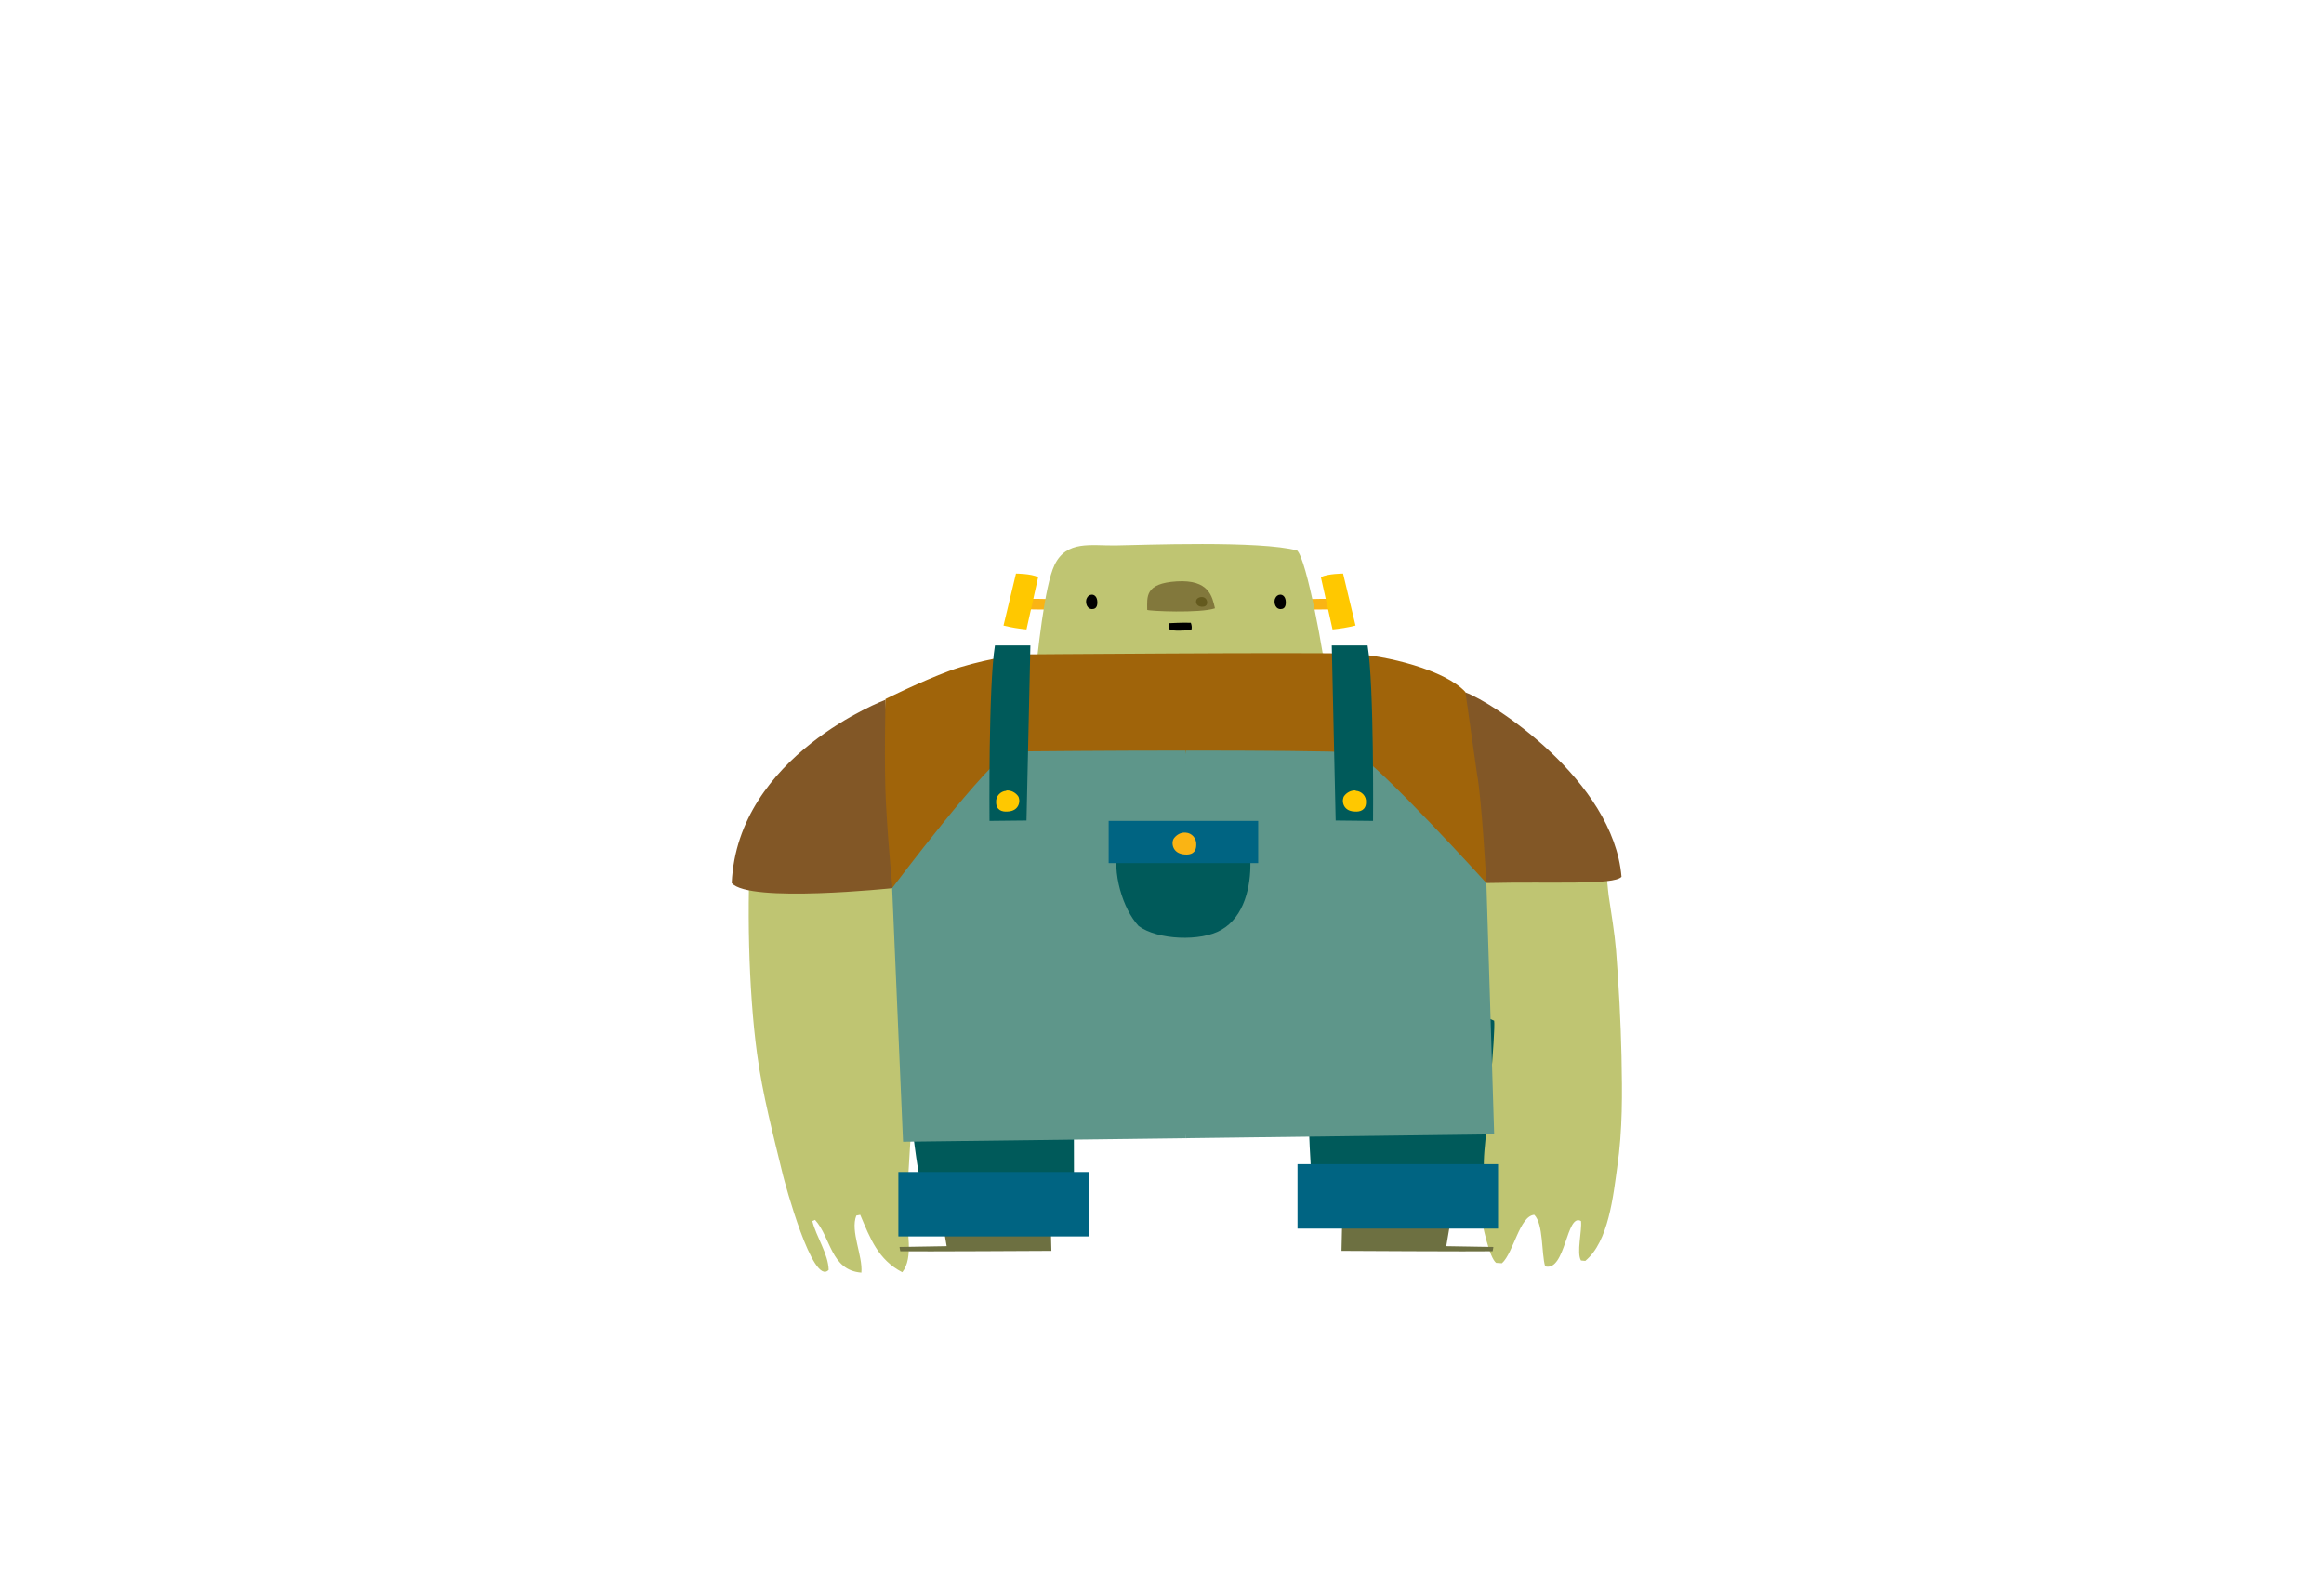 <svg version="1.1" xmlns="http://www.w3.org/2000/svg" xmlns:xlink="http://www.w3.org/1999/xlink" width="470.713" height="319.511" viewBox="0,0,470.713,319.511"><g transform="translate(-1.64,-9.734)"><g data-paper-data="{&quot;isPaintingLayer&quot;:true}" fill-rule="nonzero" stroke="none" stroke-linecap="butt" stroke-linejoin="miter" stroke-miterlimit="10" stroke-dasharray="" stroke-dashoffset="0" style="mix-blend-mode: normal"><g stroke-width="1"><path d="M185.257,255.234c0,3.402 1.499,9.178 -0.867,12.106c-4.89,-2.533 -6.468,-6.805 -8.518,-11.631l-0.789,0.158c-1.261,3.164 1.34,8.149 1.025,11.552c-6.231,-0.474 -6.152,-7.121 -9.385,-10.682l-0.553,0.237c0.789,3.165 3.234,6.647 3.313,9.891c-3.233,3.48 -8.913,-17.803 -9.228,-19.069c-1.971,-8.149 -4.18,-16.457 -5.284,-24.765c-1.736,-12.818 -2.13,-30.224 -1.183,-44.783l28.235,-1.741l4.022,47.79c1.183,5.776 -0.789,25.081 -0.789,30.936z" fill="#bfc572"/><path d="M182.497,189.563c0,0 -29.182,3.086 -32.652,-1.029c1.182,-25.873 31.154,-37.108 31.154,-37.108z" fill="#825726"/></g><g stroke-width="1"><path d="M329.197,246.056c-0.789,5.697 -1.735,15.112 -6.467,18.99l-0.868,-0.079c-0.947,-1.503 0.236,-6.093 0,-7.992c-2.997,-1.741 -3.076,10.286 -7.256,9.178c-0.789,-2.611 -0.316,-8.545 -2.208,-10.443c-2.997,0.237 -4.181,7.675 -6.547,9.811l-1.182,-0.079c-2.682,-2.215 -5.206,-22.47 -5.206,-25.715l-2.84,-53.565c3.471,-1.978 24.292,-9.02 28.157,-9.89c1.735,1.899 2.367,12.5 2.682,14.796c0.552,3.719 1.182,7.358 1.499,11.077c0.552,7.12 0.946,14.32 1.104,21.441c0.157,7.596 0.236,14.875 -0.868,22.47z" fill="#bfc572"/><path d="M330.065,187.269c-1.578,1.741 -13.96,0.949 -27.289,1.265l-11.752,-13.688l7.413,-24.923c5.443,1.978 29.971,17.723 31.628,37.345z" fill="#825726"/></g><g stroke-width="1"><path d="M274.066,236.586l24.134,3.719c0,0.395 -3.628,21.758 -3.628,21.758l9.543,0.158c0,0 -0.079,0.634 -0.158,0.871c-3.154,0.079 -30.602,-0.079 -30.602,-0.079c0,0 0.553,-25.952 0.711,-26.426z" fill="#6d7041"/><path d="M267.598,251.461c-1.499,-13.134 -1.34,-49.372 -1.34,-51.508l38.016,16.457c0.315,2.215 -1.578,22.075 -1.972,26.347c-0.236,2.769 -0.079,5.776 -0.236,8.625z" fill="#005a5a"/><path d="M264.444,245.447h40.618v13.055h-40.618z" fill="#006482"/></g><g stroke-width="1"><path d="M214.597,263.012c0,0 -27.448,0.158 -30.602,0.079c-0.079,-0.237 -0.158,-0.871 -0.158,-0.871l9.543,-0.158c0,0 -3.628,-21.362 -3.628,-21.758l24.135,-3.719c0.079,0.474 0.71,26.426 0.71,26.426z" fill="#6d7041"/><path d="M188.333,250.195c-2.05,-8.149 -3.707,-32.202 -3.707,-32.202l34.467,-9.97l0.078,42.093z" fill="#005a5a"/><path d="M183.601,247.03h38.568v13.055h-38.568z" fill="#006482"/></g><g stroke-width="1"><path d="M274.066,131.013v2.057c-1.657,0 -6.862,0.159 -10.096,0.079v-2.057c2.839,-0.079 7.256,-0.158 10.096,-0.079z" fill="#fab414"/><path d="M276.196,136.393c-1.578,0.395 -3.076,0.634 -4.654,0.792l-2.366,-10.603c1.499,-0.712 4.496,-0.712 4.496,-0.712z" fill="#ffc800"/><path d="M217.121,131.092v2.057c-3.233,0.08 -8.439,-0.079 -10.096,-0.079v-2.057c2.761,-0.079 7.178,0 10.096,0.079z" fill="#fab414"/><path d="M207.42,125.871c0,0 2.997,0 4.496,0.712l-2.366,10.603c-1.578,-0.158 -3.076,-0.396 -4.654,-0.792z" fill="#ffc800"/><path d="M270.517,148.658l-59.468,0.237c0.788,-7.042 2.129,-20.492 4.18,-24.765c2.446,-5.064 7.414,-3.877 12.383,-3.957c5.284,-0.079 29.34,-1.028 36.754,1.029c1.972,1.899 5.442,21.046 6.152,27.455z" fill="#bfc572"/><path d="M268.308,134.494c0,0 0.079,0 0.079,0.079z" fill="#a0aa1e"/><path d="M247.723,132.912c-3.076,1.029 -13.408,0.555 -13.724,0.317c0,-2.612 -0.552,-5.38 5.994,-5.777c6.546,-0.395 7.178,3.086 7.729,5.459z" fill="#82783c"/><path d="M238.495,135.919c0,0 2.918,-0.158 4.338,-0.079c0.158,0.395 0.237,0.87 0.158,1.266c-0.079,0.079 -0.079,0.237 -0.158,0.237c-0.552,0 -4.101,0.316 -4.338,-0.237c0,-0.317 0,-0.792 0,-1.187z" fill="#000000"/><path d="M262.077,131.726c0,1.186 -0.631,1.344 -1.104,1.344c-1.261,-0.079 -1.34,-1.741 -1.025,-2.215c0.157,-0.395 0.552,-0.712 1.025,-0.712c0.473,0 1.104,0.395 1.104,1.583z" fill="#000000"/><path d="M223.904,131.726c0,1.186 -0.632,1.344 -1.104,1.344c-1.262,-0.079 -1.341,-1.741 -1.026,-2.215c0.158,-0.395 0.553,-0.712 1.026,-0.712c0.473,0 1.104,0.395 1.104,1.583z" fill="#000000"/><path d="M245.041,130.618c0.632,0 1.104,0.474 1.104,1.108c0,0.791 -0.631,0.87 -1.104,0.87c-1.261,-0.079 -1.261,-1.186 -1.025,-1.503c0.236,-0.316 0.631,-0.474 1.025,-0.474c0.079,0 0.079,0 0,0z" fill="#645a1e"/></g><path d="M181.077,172.236c-0.394,-7.121 -0.079,-20.968 -0.079,-20.968c0,0 7.178,-3.561 12.935,-5.697c5.757,-2.136 13.881,-3.323 13.881,-3.323c0,0 59.469,-0.474 67.435,-0.158c7.178,0.316 19.166,3.323 23.188,7.754c0.237,1.345 2.287,16.299 2.367,16.616c0.946,4.906 1.893,22.075 1.893,22.075l-61.283,24.132l-58.996,-23.103c0,0 -0.789,-7.2 -1.34,-17.327z" fill="#a0640a" stroke-width="1"/><path d="M249.222,195.655l-7.493,44.545l-57.182,0.713l-2.208,-51.35c0,0 19.56,-26.031 23.977,-27.693c0.079,0.237 3.55,0 3.55,0c0,0 15.932,-0.158 31.863,-0.158z" fill="#5e968a" stroke-width="1"/><path d="M241.808,161.713c14.434,0 29.34,0.079 34.388,0.395c5.127,2.849 26.501,26.426 26.501,26.426l1.578,50.876l-62.545,0.791z" fill="#5e968a" stroke-width="1"/><path d="M278.64,140.428c1.341,8.15 1.104,35.526 1.104,35.526l-7.571,-0.08l-0.789,-35.446z" fill="#005a5a" stroke-width="1"/><path d="M276.275,169.862c1.182,0.079 2.129,1.108 2.05,2.294c0,1.662 -1.262,1.979 -2.287,1.9c-2.603,-0.08 -2.682,-2.453 -2.129,-3.165c0.552,-0.713 1.34,-1.108 2.208,-1.108c0,0 0.079,0 0.158,0.079z" fill="#ffc800" stroke-width="1"/><path d="M210.338,140.428l-0.788,35.446l-7.493,0.08c0,0 -0.236,-27.376 1.104,-35.526z" fill="#005a5a" stroke-width="1"/><path d="M205.606,169.783c0.868,0 1.657,0.395 2.208,1.108c0.553,0.712 0.473,3.085 -2.129,3.165c-1.025,0.079 -2.287,-0.238 -2.287,-1.9c-0.079,-1.186 0.868,-2.215 2.051,-2.294c0,-0.079 0.079,-0.079 0.157,-0.079z" fill="#ffc800" stroke-width="1"/><path d="M254.822,181.018c0.079,1.108 0.079,2.215 0.079,3.323c0.078,4.827 -1.183,10.998 -5.915,13.688c-4.101,2.374 -12.857,2.058 -16.721,-0.791c-3.233,-3.481 -5.442,-10.84 -4.181,-16.22z" fill="#005a5a" stroke-width="1"/><path d="M226.191,175.955h30.287v8.545h-30.287z" fill="#006482" stroke-width="1"/><path d="M241.808,178.328c1.262,0.079 2.208,1.186 2.129,2.452c0,1.741 -1.182,2.057 -2.286,1.978c-2.682,-0.158 -2.84,-2.532 -2.209,-3.323c0.553,-0.712 1.421,-1.186 2.287,-1.107z" fill="#fab414" stroke-width="1"/><path d="M343.086,285.229c0,-13.255 12.76,-24 28.5,-24c15.74,0 28.5,10.745 28.5,24c0,13.255 -12.76,24 -28.5,24c-15.74,0 -28.5,-10.745 -28.5,-24z" fill="none" stroke-width="0"/><path d="M1.64,169.49c0,-88.231 105.373,-159.755 235.357,-159.755c129.984,0 235.357,71.525 235.357,159.755c0,88.231 -105.373,159.755 -235.357,159.755c-129.984,0 -235.357,-71.525 -235.357,-159.755z" fill="none" stroke-width="0"/></g></g></svg>